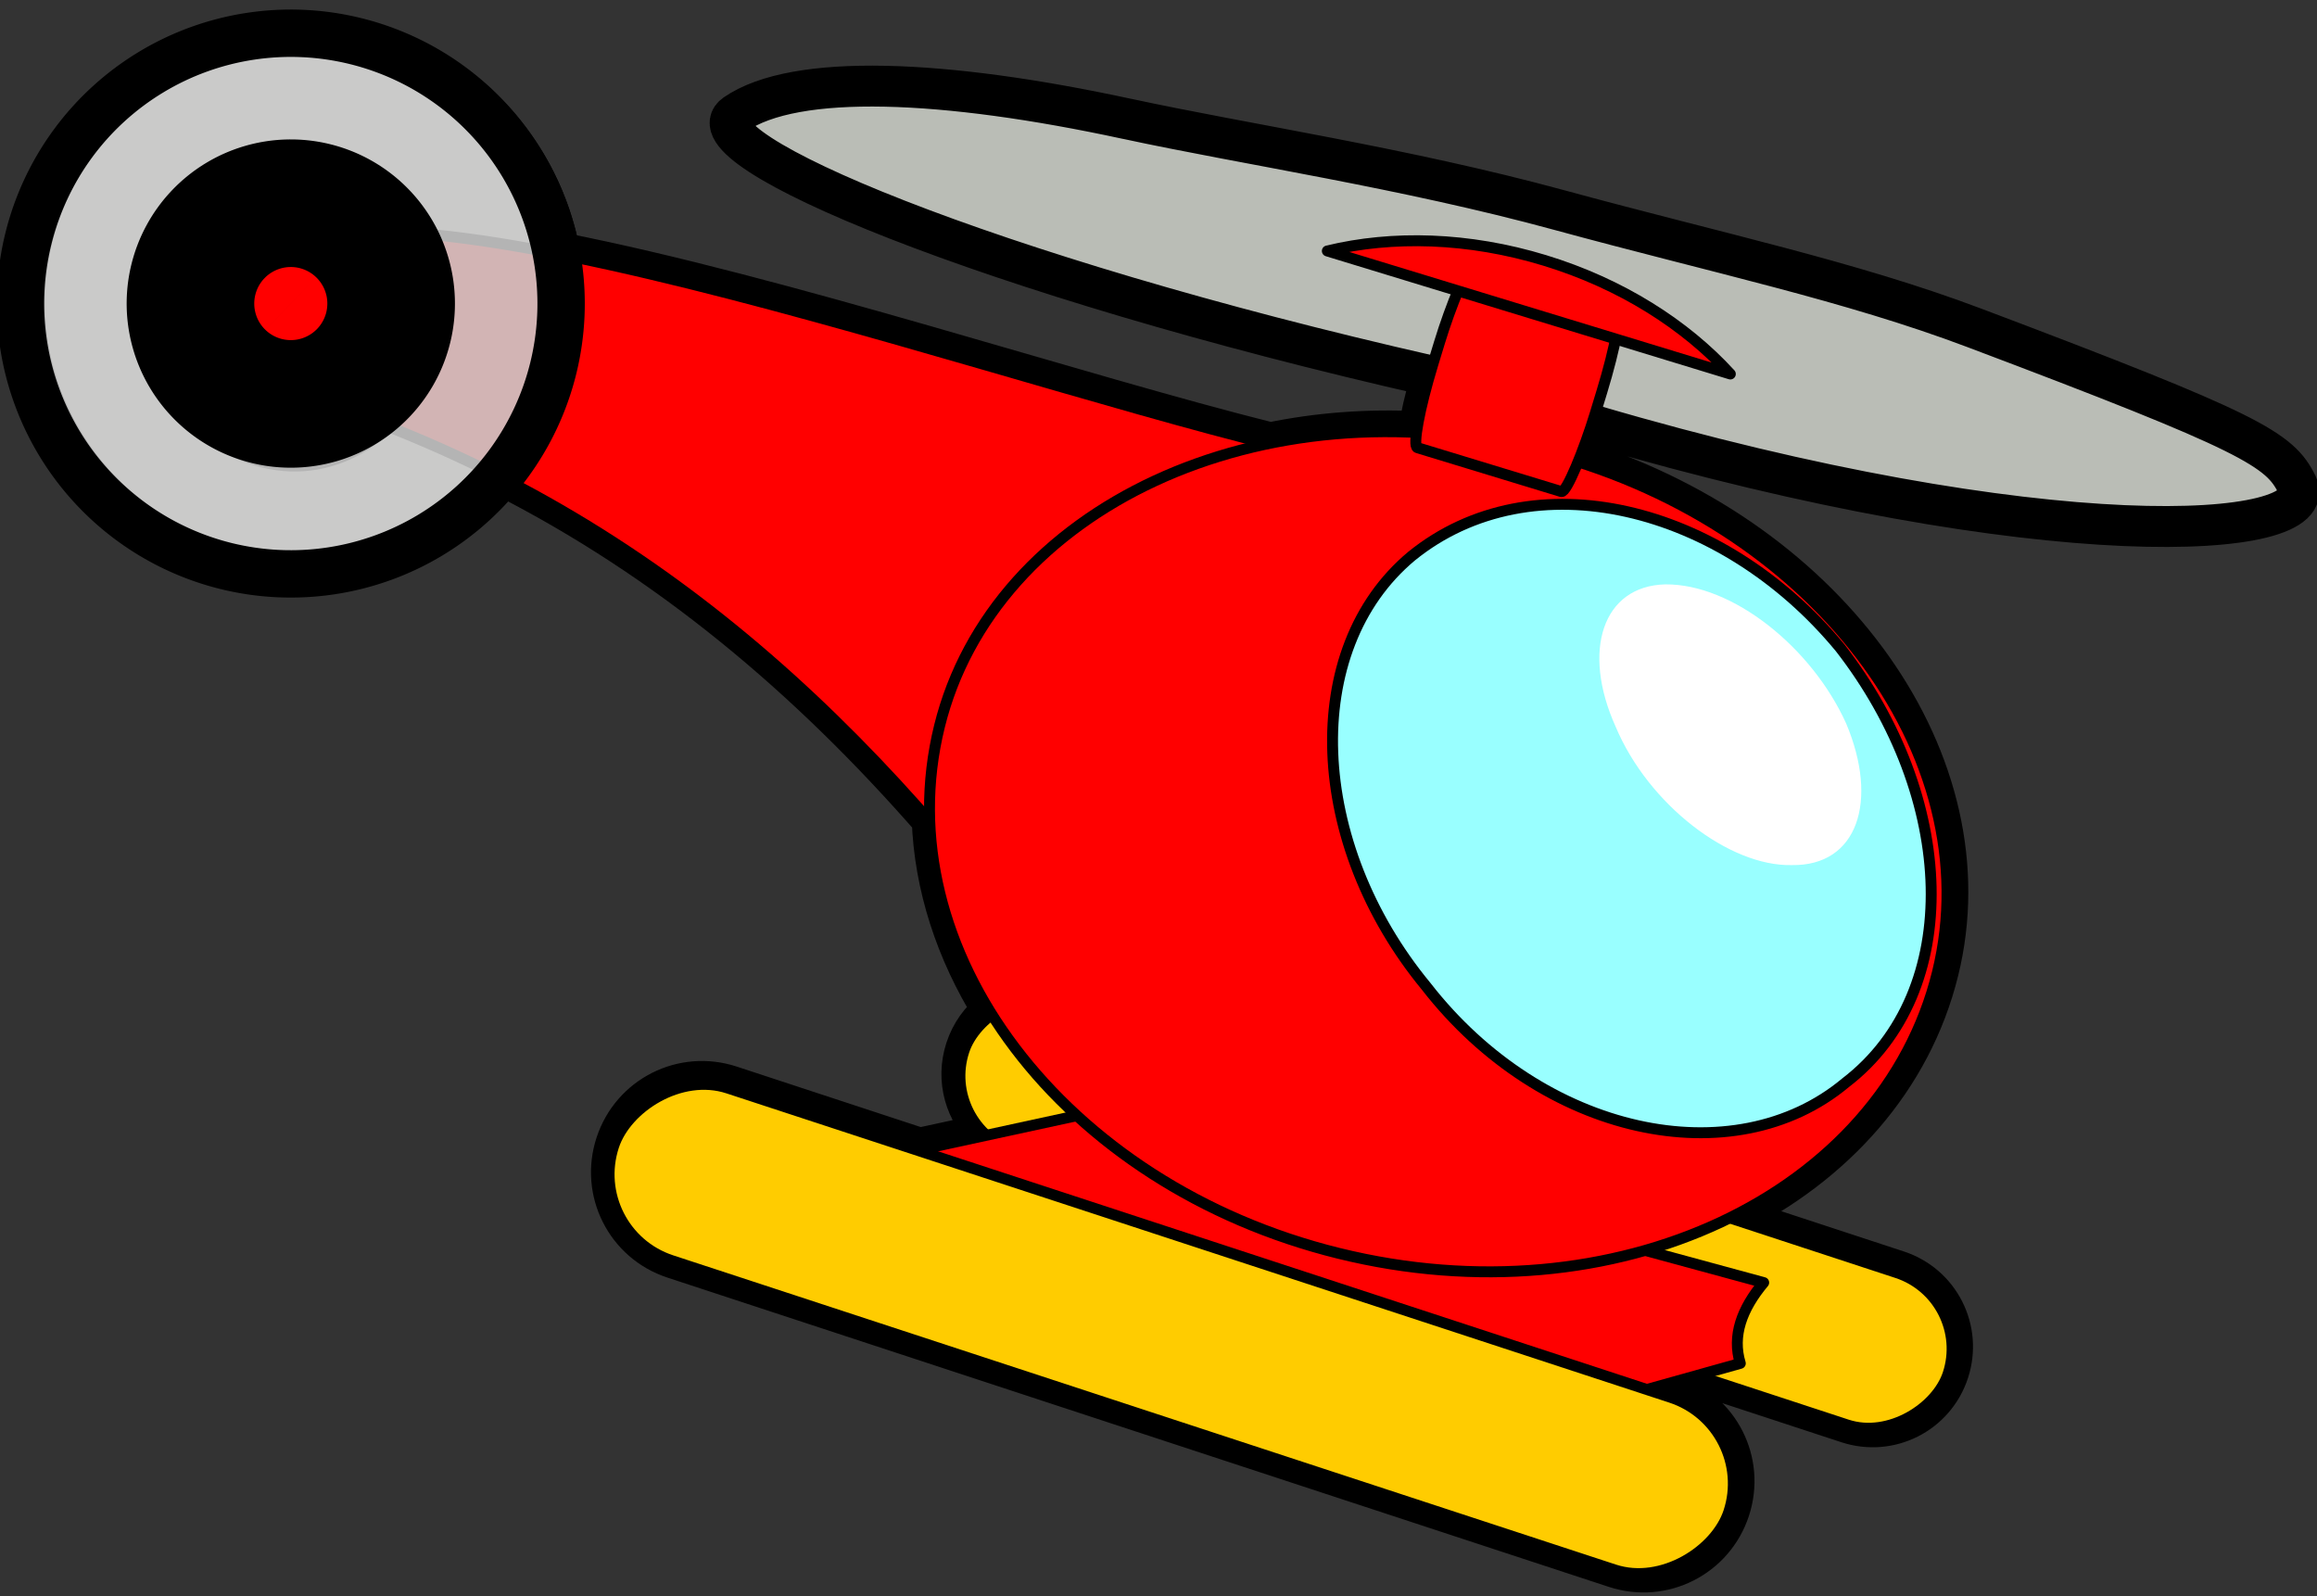 <?xml version="1.0" encoding="UTF-8" standalone="no"?>
<svg
   xmlns:dc="http://purl.org/dc/elements/1.1/"
   xmlns:cc="http://creativecommons.org/ns#"
   xmlns:rdf="http://www.w3.org/1999/02/22-rdf-syntax-ns#"
   xmlns:svg="http://www.w3.org/2000/svg"
   xmlns="http://www.w3.org/2000/svg"
   xmlns:sodipodi="http://sodipodi.sourceforge.net/DTD/sodipodi-0.dtd"
   xmlns:inkscape="http://www.inkscape.org/namespaces/inkscape"
   width="90"
   height="62"
   id="svg2"
   version="1.1"
   inkscape:version="0.48.4 r9939"
   sodipodi:docname="heli-up.svg">
  <rect width="100%" height="100%" fill="#333333" stroke="none"/>
  <defs
     id="defs29" />
  <sodipodi:namedview
     pagecolor="#ffffff"
     bordercolor="#666666"
     borderopacity="1"
     objecttolerance="10"
     gridtolerance="10"
     guidetolerance="10"
     inkscape:pageopacity="0"
     inkscape:pageshadow="2"
     inkscape:window-width="1084"
     inkscape:window-height="846"
     id="namedview27"
     showgrid="false"
     inkscape:zoom="13.431649"
     inkscape:cx="18.604319"
     inkscape:cy="50.765032"
     inkscape:window-x="1587"
     inkscape:window-y="87"
     inkscape:window-maximized="0"
     inkscape:current-layer="g7"
     fit-margin-top="0"
     fit-margin-left="0"
     fit-margin-right="0"
     fit-margin-bottom="0" />
  <title
     id="title4">Toy Helicopter</title>
  <g
     id="g7"
     transform="translate(-1.172,-628.266)">
    <title
       id="title9">Layer 1</title>
    <g
       transform="matrix(0.366,0.175,-0.175,0.366,47.197,690.508)"
       id="g4101"
       inkscape:transform-center-y="3.0108679">
      <path
         stroke-miterlimit="4"
         d="m -66.295,-125.757 c 11.378,-2.704 26.068,-7.24 41.119,-9.975 15.415,-2.801 28.032,-5.884 40.714,-6.968 28.397,-2.427 31.41,-2.133 34.37,0.216 4.681,3.715 -18.963,16.788 -63.276,23.944 0.179,1.36 0.305,2.591 0.369,3.639 25.029,-3.445 47.864,9.243 51.997,29.243 2.166,10.479 -0.97,21.034 -7.821,29.745 l 16.688,-2.158 c 4.205,-0.544 8.027,2.403 8.571,6.608 0.544,4.206 -2.402,8.027 -6.608,8.571 l -15,1.942 -3.724,3.26 2.393,-0.311 c 4.765,-0.616 9.094,2.723 9.71,7.489 0.616,4.765 -2.722,9.102 -7.487,9.718 l -94.09,12.166 c -4.765,0.616 -9.094,-2.723 -9.71,-7.489 -0.616,-4.765 2.722,-9.102 7.487,-9.718 l 18.919,-2.444 5.32,-4.123 c -2.819,-0.829 -5.018,-3.248 -5.421,-6.359 -0.204,-1.581 0.079,-3.107 0.743,-4.426 -5.639,-3.609 -10.191,-8.372 -13.142,-14.018 -16.557,-7.123 -33.408,-11.518 -51.373,-11.955 -2.361,9.287 -9.818,16.897 -19.827,18.966 -13.97,2.887 -27.65,-6.107 -30.537,-20.076 -2.887,-13.97 6.107,-27.65 20.076,-30.537 10.222,-2.113 20.292,2.137 26.089,10.042 21.084,-5.435 50.489,-9.105 69.228,-12.925 3.667,-2.791 7.82,-5.196 12.361,-7.094 -0.389,-1.163 -0.819,-3.078 -1.202,-5.332 -42.762,9.69 -73.777,11.067 -70.941,6.134 3.476,-6.048 16.618,-11.641 34.007,-15.773 z"
         id="rect4057"
         style="fill:#babdb6;stroke:#000000;stroke-width:3.915;stroke-linecap:round;stroke-linejoin:round;stroke-miterlimit:4"
         inkscape:connector-curvature="0"
         sodipodi:nodetypes="ssssccscssccccsssscccscccsssccccss" />
      <g
         id="g4040"
         transform="matrix(-0.256,0.053,0.053,0.256,68.69,-183.11)">
        <rect
           stroke-miterlimit="4"
           id="rect4008"
           width="379.407"
           height="58.649"
           x="111.234"
           y="464.845"
           ry="29.324"
           transform="matrix(0.997,-0.075,0.075,0.997,0,0)"
           style="fill:#ffcc00;stroke:#000000;stroke-width:4;stroke-linecap:round;stroke-linejoin:round;stroke-miterlimit:4" />
        <path
           stroke-miterlimit="4"
           id="rect4010"
           d="m 221.529,468.11 245.314,-5.743 118.965,58.252 -272.389,29.536 -90.659,-51.278 c 5.427,-9.088 4.271,-19.493 -1.231,-30.767 z"
           inkscape:connector-curvature="0"
           style="fill:#ff0000;stroke:#000000;stroke-width:4;stroke-linecap:round;stroke-linejoin:round;stroke-miterlimit:4" />
        <path
           stroke-miterlimit="4"
           id="path3938"
           d="m 826.891,308 c 28.86,0 50.504,-22.578 50.504,-51.606 0,-29.028 -21.645,-53.218 -50.504,-53.218 -27.056,0 -48.7,24.19 -48.7,53.218 0,29.028 21.645,51.606 48.7,51.606 z"
           inkscape:connector-curvature="0"
           style="fill:#ff0000;fill-rule:evenodd;stroke:#000000;stroke-width:4;stroke-linecap:round;stroke-linejoin:round;stroke-miterlimit:4" />
        <path
           stroke-miterlimit="4"
           id="path3940"
           d="m 467.151,213.326 c 127.011,0.246 383.263,-28.502 381.561,35.336 -0.638,23.456 -21.118,30.447 -26.496,32.239 -126.112,7.392 -226.047,60.909 -320.606,140.005 -33.203,-28.79 -63.592,-171.683 -34.459,-207.58 z"
           inkscape:connector-curvature="0"
           style="fill:#ff0000;fill-rule:evenodd;stroke:#000000;stroke-width:4;stroke-linecap:round;stroke-linejoin:round;stroke-miterlimit:4" />
        <path
           stroke-miterlimit="4"
           id="path3942"
           d="m 375.181,494.983 c 103.973,0 188.227,-68.12 188.227,-152.374 0,-82.461 -84.254,-150.581 -188.227,-150.581 -103.973,0 -188.227,68.12 -188.227,150.581 0,84.254 84.254,152.374 188.227,152.374 z"
           inkscape:connector-curvature="0"
           style="fill:#ff0000;fill-rule:evenodd;stroke:#000000;stroke-width:4;stroke-linecap:round;stroke-linejoin:round;stroke-miterlimit:4" />
        <rect
           stroke-miterlimit="4"
           transform="matrix(0.999,-0.054,0.054,0.999,0,0)"
           rx="3.516"
           ry="31.056"
           y="153.459"
           x="347.608"
           height="70.316"
           width="62.112"
           id="rect4038"
           style="fill:#ff0000;stroke:#000000;stroke-width:4;stroke-linecap:round;stroke-linejoin:round;stroke-miterlimit:4" />
        <path
           stroke-miterlimit="4"
           id="path3944"
           d="m 410.495,240.724 c 31.515,42.972 11.46,111.221 -42.975,151.665 -54.436,42.972 -126.061,40.444 -157.577,-2.528 -34.38,-42.972 -14.325,-111.221 40.11,-154.193 54.436,-40.444 126.061,-40.444 160.442,5.055 z"
           inkscape:connector-curvature="0"
           style="fill:#99ffff;fill-rule:evenodd;stroke:#000000;stroke-width:4;stroke-linecap:round;stroke-linejoin:round;stroke-miterlimit:4" />
        <rect
           stroke-miterlimit="4"
           transform="matrix(0.997,-0.075,0.075,0.997,0,0)"
           ry="33.228"
           y="534.052"
           x="171.794"
           height="66.456"
           width="429.914"
           id="rect4006"
           style="fill:#ffcc00;stroke:#000000;stroke-width:4;stroke-linecap:round;stroke-linejoin:round;stroke-miterlimit:4" />
        <path
           stroke-miterlimit="4"
           d="m 317.782,228.479 c 22.07,6.01 24.046,30.904 5.14,54.971 -18.482,24.826 -52.699,39.746 -74.769,33.736 -23.422,-5.383 -25.397,-30.277 -6.916,-55.103 18.905,-24.067 52.699,-39.746 76.544,-33.604 z"
           id="path4013"
           inkscape:connector-curvature="0"
           style="fill:#ffffff;fill-rule:evenodd;stroke-width:4;stroke-linecap:round;stroke-linejoin:round;stroke-miterlimit:4" />
        <path
           stroke-miterlimit="4"
           id="path4019"
           d="m 930.152,249.192 a 99.003,99.003 0 1 1 -198.006,0 99.003,99.003 0 1 1 198.006,0 z"
           inkscape:connector-curvature="0"
           style="fill:#cccccc;fill-opacity:0.882;stroke:#000000;stroke-width:17.345;stroke-linecap:round;stroke-linejoin:round;stroke-miterlimit:4" />
        <path
           stroke-miterlimit="4"
           d="m 854.513,249.192 a 23.364,23.364 0 1 1 -46.728,0 23.364,23.364 0 1 1 46.728,0 z"
           id="path4021"
           inkscape:connector-curvature="0"
           style="fill:#ff0000;stroke:#000000;stroke-width:73.499;stroke-linecap:round;stroke-linejoin:round;stroke-miterlimit:4" />
        <path
           stroke-miterlimit="4"
           id="path4030"
           d="m 389.053,123.853 c -29.207,1.591 -55.603,10.519 -75.962,24.105 l 154.093,-8.395 C 445.469,128.269 418.259,122.262 389.053,123.853 z"
           inkscape:connector-curvature="0"
           style="fill:#ff0000;stroke:#000000;stroke-width:4;stroke-linecap:round;stroke-linejoin:round;stroke-miterlimit:4" />
      </g>
    </g>
  </g>
</svg>

